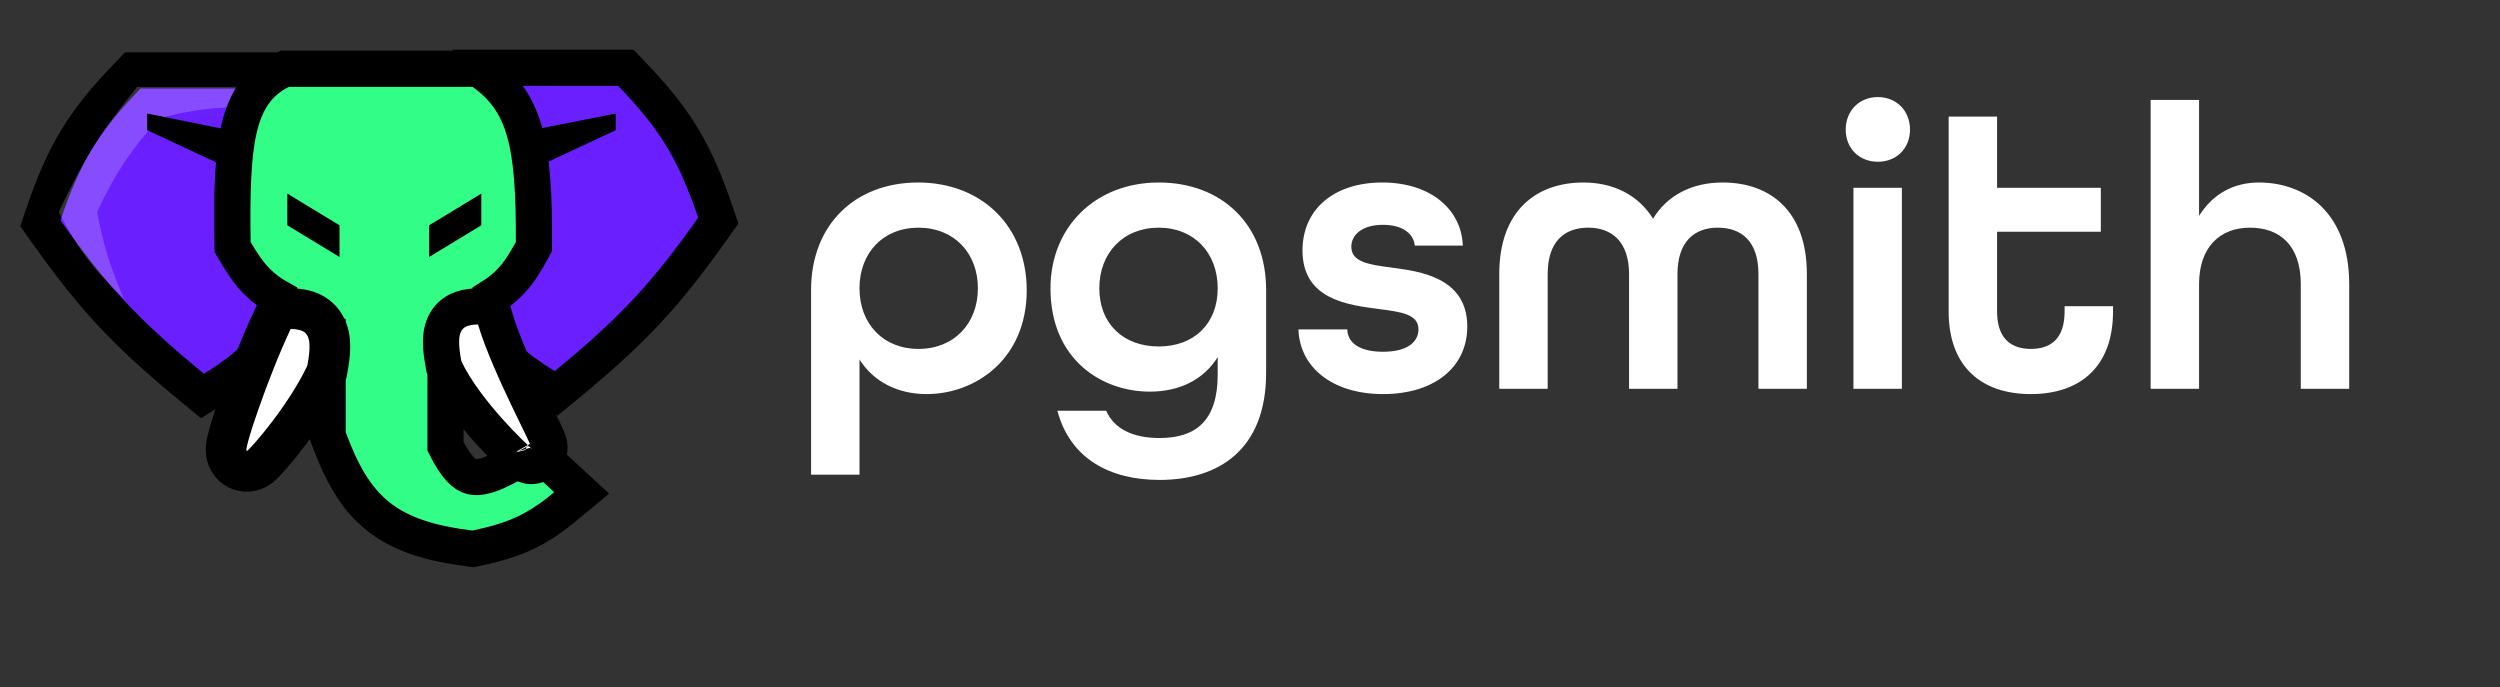 <svg width="553" height="152" viewBox="0 0 553 152" fill="none" xmlns="http://www.w3.org/2000/svg">
<rect x="0" y="0" width="553" height="152" fill="#333333" stroke="none"/>
<path d="M62.523 71.132L64.212 68.412L61.927 66.168C56.998 61.329 54.741 58.459 51.974 52.478C51.284 44.923 51.311 39.654 52.108 35.147C52.916 30.579 54.558 26.561 57.426 21.571L60.871 15.577H53.958H31.081H29.381L28.201 16.801C23.379 21.803 19.846 26.082 16.941 30.872C14.039 35.657 11.856 40.8 9.585 47.432L8.921 49.369L10.105 51.04C20.296 65.425 27.277 73.194 42.562 85.765L44.779 87.589L47.217 86.071C50.706 83.898 53.468 81.947 55.911 79.596C58.373 77.228 60.382 74.58 62.523 71.132Z" fill="#6A1FFF" stroke="black" stroke-width="8"/>
<path d="M105.284 70.555L103.595 67.835L105.88 65.591C110.809 60.752 113.066 57.881 115.833 51.9C116.523 44.346 116.496 39.077 115.699 34.57C114.891 30.002 113.249 25.983 110.381 20.993L106.936 15H113.849H136.726H138.426L139.606 16.224C144.428 21.225 147.961 25.505 150.866 30.295C153.768 35.08 155.951 40.223 158.222 46.855L158.886 48.792L157.702 50.463C147.511 64.848 140.53 72.617 125.245 85.187L123.028 87.011L120.59 85.494C117.101 83.321 114.339 81.37 111.896 79.019C109.433 76.65 107.425 74.003 105.284 70.555Z" fill="#6A1FFF" stroke="black" stroke-width="8"/>
<path d="M21.487 46.883C22.939 54.47 24.259 58.668 27.391 66.071C20.759 59.634 17.486 55.56 13 46.883C18.783 34.598 22.713 28.737 30.343 19.208H54.327L51.744 23.636C45.672 24.034 42.238 24.3 35.14 26.219C29.052 33.16 25.922 37.474 21.487 46.883Z" fill="white" fill-opacity="0.2"/>
<path d="M32.557 28.802L49.161 36.551L50.813 28.802L32.557 25.112V28.802Z" fill="black"/>
<path d="M136.197 28.802L119.592 36.551L117.492 28.802L136.197 25.112V28.802Z" fill="black"/>
<path d="M63.921 15.208H62.999L62.171 15.612C56.902 18.176 54.156 22.669 52.785 28.885C51.472 34.844 51.291 42.943 51.435 53.579L51.449 54.64L51.987 55.554C53.524 58.164 54.992 60.41 56.91 62.332C58.327 63.752 59.897 64.907 61.766 65.948V67.499C61.766 71.366 64.902 74.499 68.767 74.499H72.467V95.59V96.306L72.715 96.977C75.47 104.43 78.561 110.174 83.649 114.229C88.729 118.278 95.277 120.231 104.011 121.33L104.69 121.415L105.359 121.27C109.43 120.387 112.75 119.461 115.903 118.01C119.082 116.548 121.919 114.633 125.148 111.951L128.66 109.032L125.305 105.935L120.508 101.507L118.214 99.39L115.603 101.1C109.309 105.221 106.11 105.834 104.324 105.406C102.782 105.036 100.946 103.533 98.548 98.727V74.499H102.511C105.824 74.499 108.511 71.812 108.511 68.499V65.81C110.233 64.743 111.698 63.587 113.021 62.183C114.823 60.269 116.198 58.062 117.623 55.428L118.099 54.548L118.104 53.548C118.167 42.736 117.675 34.994 116.04 29.189C114.32 23.083 111.34 19.133 106.818 15.941L105.78 15.208H104.511H63.921Z" fill="#32FE87" stroke="black" stroke-width="8"/>
<path d="M75.1 49.835L63.552 42.824V49.835L75.1 56.846V49.835Z" fill="black"/>
<path d="M106.464 49.835L94.917 56.846V49.835L106.464 42.824V49.835Z" fill="black"/>
<path d="M64.431 68.274L61.477 68.181L60.218 70.856C57.609 76.401 54.825 83.56 52.862 89.179C51.882 91.984 51.074 94.495 50.589 96.284C50.364 97.116 50.14 98.031 50.054 98.79C50.03 98.998 50.005 99.292 50.011 99.626C50.015 99.868 50.035 100.571 50.353 101.368C50.706 102.255 51.872 104.121 54.361 104.25C56.145 104.343 57.315 103.381 57.548 103.189L57.554 103.185C58.221 102.636 59.194 101.579 60.148 100.479C61.199 99.266 62.493 97.684 63.873 95.865C66.605 92.26 69.8 87.548 72.045 82.82L72.296 82.291L72.403 81.717C72.754 79.843 72.969 78.154 72.968 76.671C72.966 75.221 72.762 73.566 71.92 72.052C69.951 68.515 66.137 68.327 64.431 68.274Z" fill="white" stroke="black" stroke-width="9"/>
<path d="M105.611 67.773L108.691 67.677L109.57 70.63C111.082 75.71 114.107 82.421 116.758 87.978C117.567 89.673 118.293 91.163 118.931 92.472C119.353 93.339 119.737 94.127 120.08 94.842C120.481 95.676 120.833 96.426 121.059 96.968C121.142 97.167 121.329 97.615 121.436 98.082C121.468 98.218 121.522 98.478 121.541 98.805L121.541 98.807C121.553 99.012 121.604 99.862 121.15 100.807C120.883 101.362 120.401 102.032 119.591 102.516C118.774 103.005 117.94 103.118 117.29 103.08C116.195 103.015 115.451 102.519 115.276 102.402L115.274 102.401C114.863 102.127 114.371 101.683 114.054 101.394C113.632 101.009 113.099 100.504 112.488 99.903C111.264 98.699 109.684 97.068 108.001 95.176C104.694 91.46 100.741 86.466 98.433 81.605L98.21 81.136L98.114 80.625C97.766 78.764 97.557 77.11 97.559 75.671C97.56 74.263 97.759 72.704 98.543 71.295C100.364 68.024 103.893 67.827 105.611 67.773ZM113.725 100.171C113.725 100.171 113.723 100.166 113.719 100.154C113.722 100.165 113.725 100.171 113.725 100.171Z" fill="white" stroke="black" stroke-width="8"/>
<path d="M179.41 104.99V64.13C179.41 49.73 189.13 40.37 203.08 40.37C217.21 40.37 227.11 50.09 227.11 64.22C227.11 79.43 215.77 87.17 204.97 87.17C198.58 87.17 193.27 84.47 190.12 79.52V104.99H179.41ZM203.17 77.18C211 77.18 216.31 71.6 216.31 63.77C216.31 55.94 211 50.36 203.17 50.36C195.34 50.36 190.12 55.94 190.12 63.77C190.12 71.6 195.34 77.18 203.17 77.18ZM256.486 106.16C245.416 106.16 236.686 101.39 233.896 90.86H244.696C246.496 95 250.816 96.89 256.486 96.89C264.406 96.89 269.356 93.2 269.356 82.85V78.98C266.296 83.93 260.986 86.63 254.326 86.63C243.706 86.63 232.366 79.52 232.366 63.77C232.366 50.27 242.266 40.37 256.306 40.37C270.346 40.37 280.066 49.73 280.066 64.13V82.49C280.066 99.5 269.536 106.16 256.486 106.16ZM256.306 76.64C264.136 76.64 269.356 71.6 269.356 63.77C269.356 55.94 264.136 50.36 256.306 50.36C248.476 50.36 243.166 55.94 243.166 63.77C243.166 71.6 248.476 76.64 256.306 76.64ZM305.932 87.17C294.592 87.17 287.482 81.14 287.212 72.86H298.012C298.102 75.83 300.712 77.81 305.932 77.81C311.422 77.81 313.762 75.56 313.762 72.86C313.762 69.44 309.802 68.99 305.032 68.36C298.192 67.46 288.112 66.29 288.112 55.4C288.112 46.31 295.042 40.37 305.752 40.37C316.642 40.37 323.302 46.49 323.572 54.32H312.952C312.682 51.62 310.162 49.73 305.932 49.73C301.252 49.73 298.912 51.98 298.912 54.59C298.912 58.01 302.962 58.55 307.732 59.18C313.672 59.99 324.562 61.16 324.562 72.23C324.562 81.23 317.272 87.17 305.932 87.17ZM331.637 86V60.62C331.637 46.67 339.737 40.37 350.267 40.37C356.927 40.37 362.417 43.16 365.657 48.38C368.807 43.16 374.297 40.37 381.047 40.37C391.577 40.37 399.677 46.67 399.677 60.62V86H388.967V60.62C388.967 53.33 385.187 50.36 379.967 50.36C374.837 50.36 371.057 53.42 371.057 60.62V86H360.347V60.62C360.347 53.42 356.477 50.36 351.347 50.36C346.127 50.36 342.347 53.33 342.347 60.62V86H331.637ZM415.383 35.78C411.243 35.78 408.273 32.81 408.273 28.67C408.273 24.53 411.243 21.47 415.383 21.47C419.523 21.47 422.493 24.53 422.493 28.67C422.493 32.81 419.523 35.78 415.383 35.78ZM409.983 86V41.54H420.693V86H409.983ZM449.221 87.17C438.421 87.17 431.041 81.23 431.041 68.9V25.79H441.751V41.54H464.701V51.26H441.751V68.9C441.751 74.84 444.811 77.18 449.221 77.18C453.631 77.18 456.691 74.93 456.691 68.9V67.73H467.401V68.9C467.401 81.23 460.021 87.17 449.221 87.17ZM475.723 86V22.1H486.433V47.75C489.403 42.98 493.993 40.37 499.663 40.37C509.923 40.37 519.643 47.03 519.643 62.87V86H508.933V62.87C508.933 54.41 504.433 50.36 497.683 50.36C491.113 50.36 486.433 54.59 486.433 62.87V86H475.723Z" fill="white"/>
</svg>
